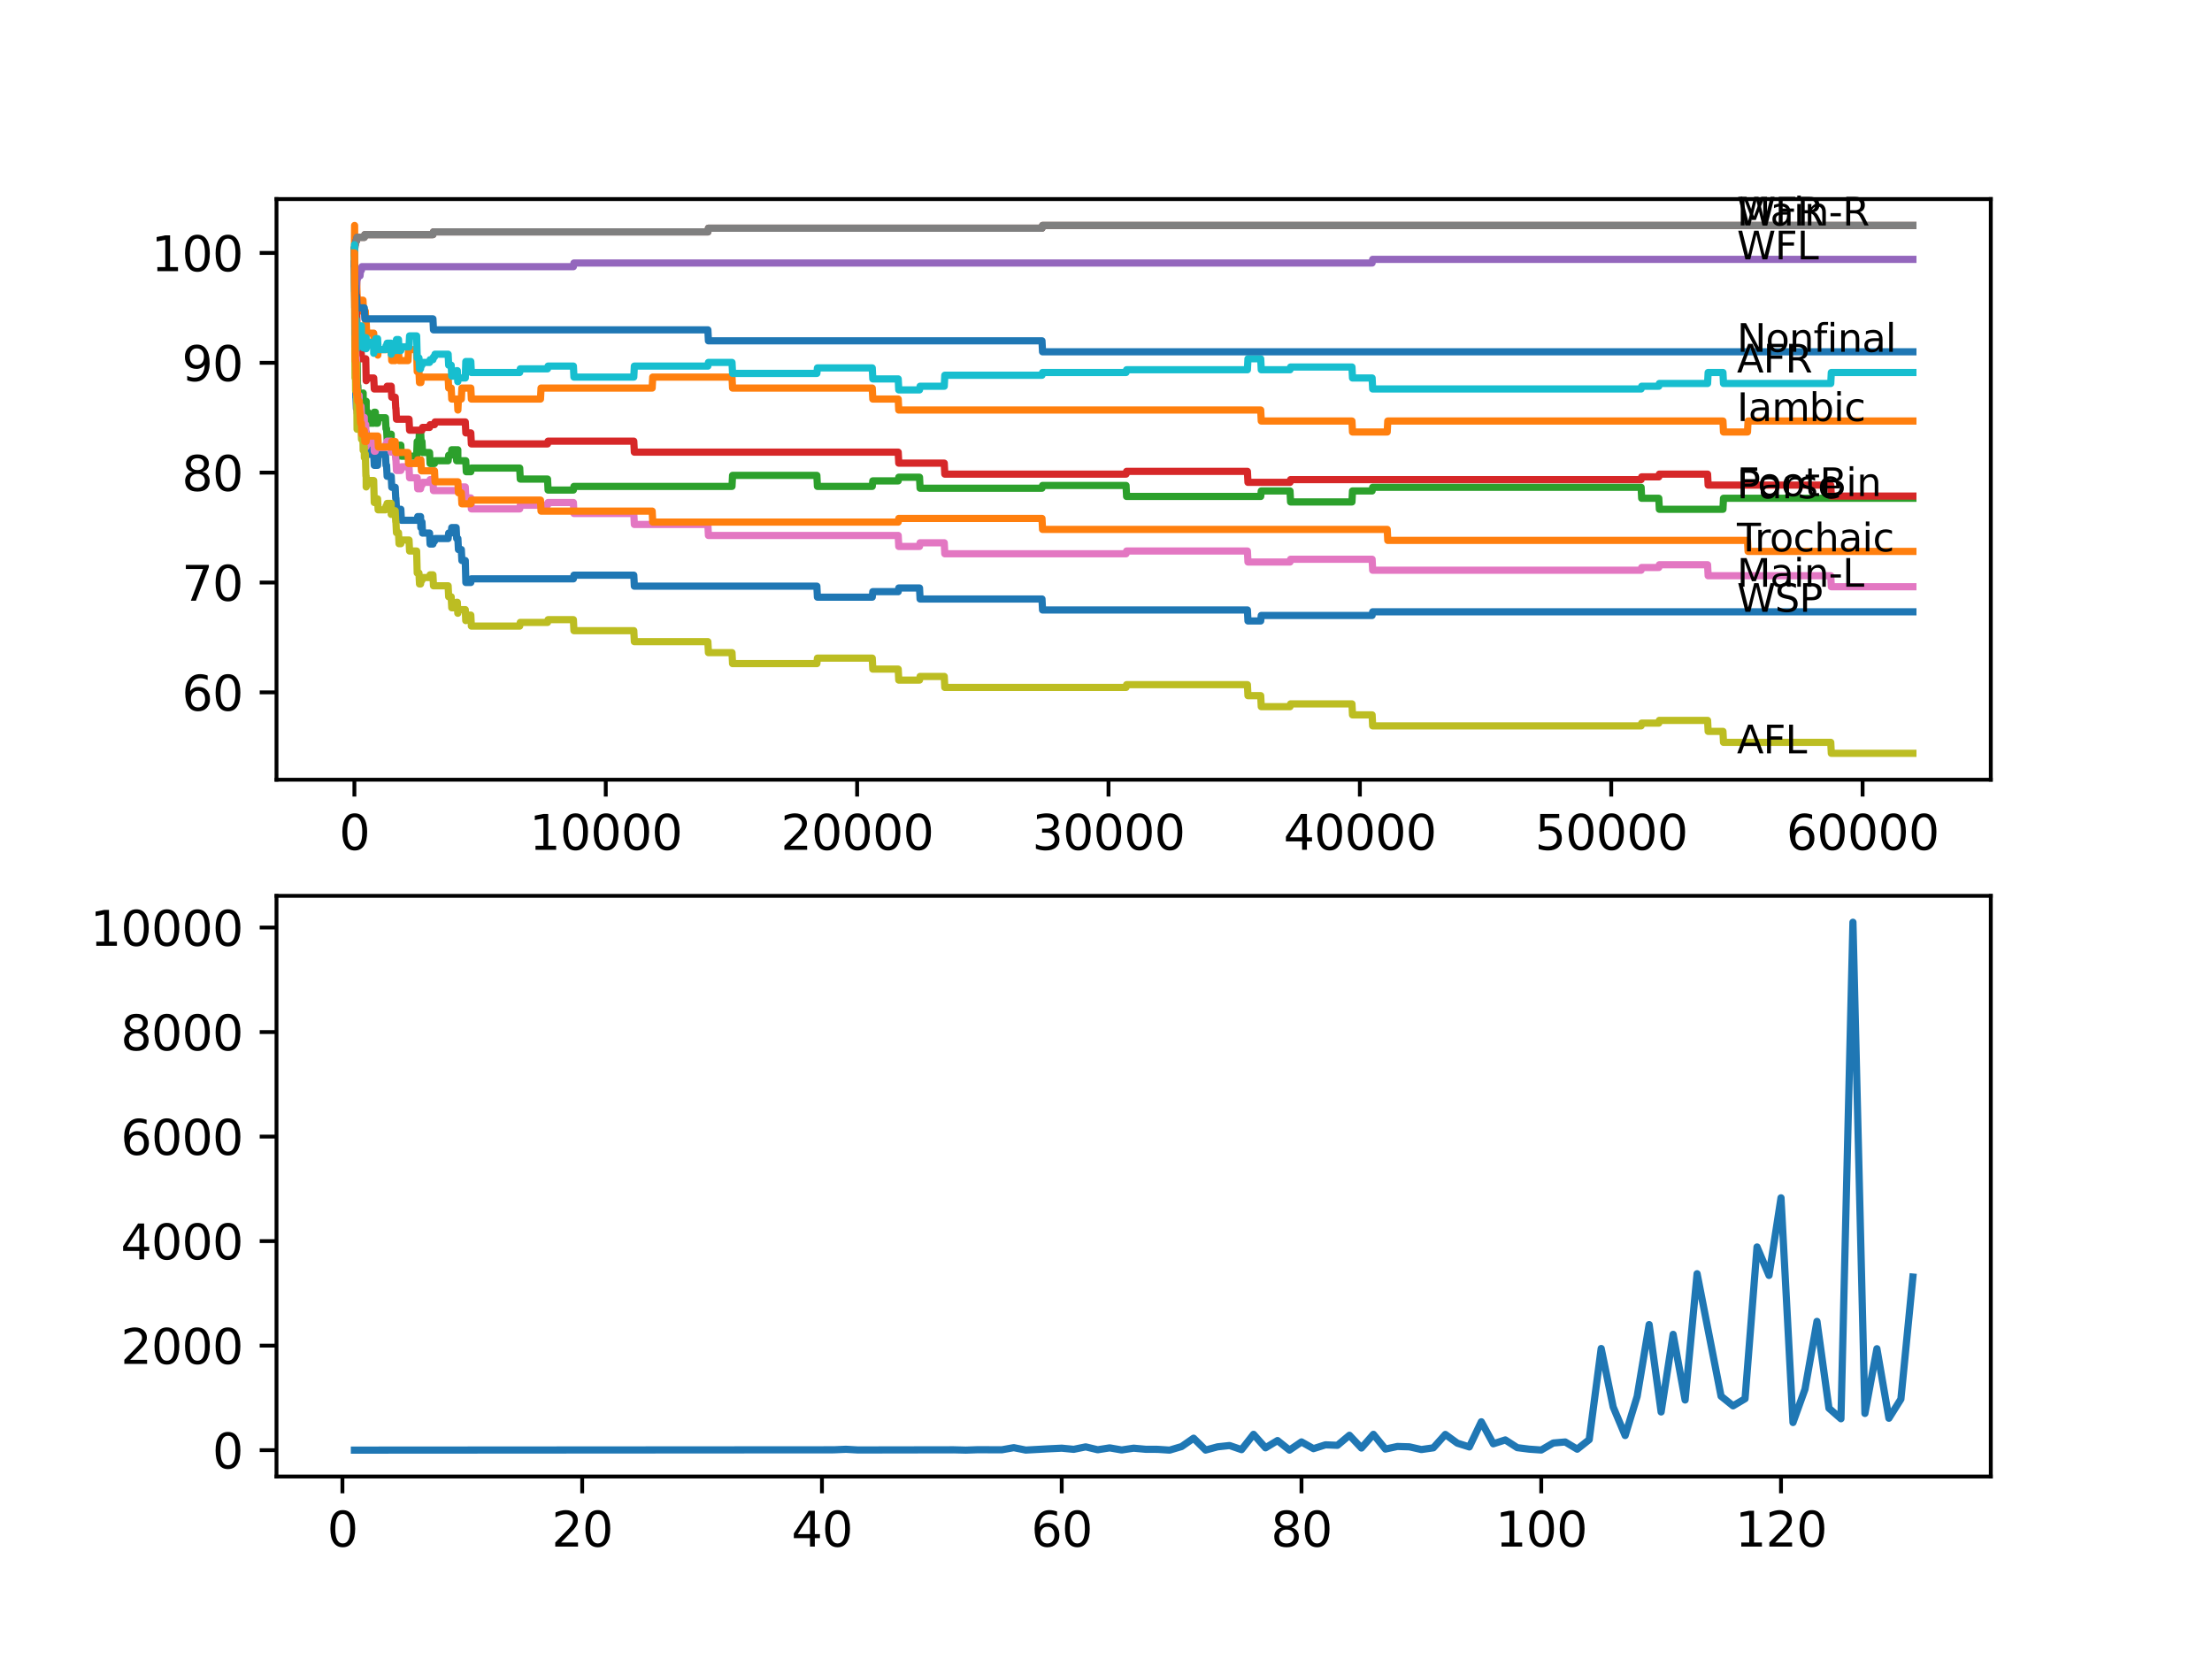 <?xml version="1.0" encoding="utf-8" standalone="no"?>
<!DOCTYPE svg PUBLIC "-//W3C//DTD SVG 1.1//EN"
  "http://www.w3.org/Graphics/SVG/1.1/DTD/svg11.dtd">
<svg xmlns:xlink="http://www.w3.org/1999/xlink" width="460.8pt" height="345.6pt" viewBox="0 0 460.8 345.6" xmlns="http://www.w3.org/2000/svg" version="1.1">
 <defs>
  <style type="text/css">*{stroke-linejoin: round; stroke-linecap: butt}</style>
 </defs>
 <g id="figure_1">
  <g id="patch_1">
   <path d="M 0 345.6 
L 460.8 345.6 
L 460.8 0 
L 0 0 
z
" style="fill: #ffffff"/>
  </g>
  <g id="axes_1">
   <g id="patch_2">
    <path d="M 57.6 162.432 
L 414.72 162.432 
L 414.72 41.472 
L 57.6 41.472 
z
" style="fill: #ffffff"/>
   </g>
   <g id="matplotlib.axis_1">
    <g id="xtick_1">
     <g id="line2d_1">
      <defs>
       <path id="m768ce597c5" d="M 0 0 
L 0 3.5 
" style="stroke: #000000; stroke-width: 0.8"/>
      </defs>
      <g>
       <use xlink:href="#m768ce597c5" x="73.827" y="162.432" style="stroke: #000000; stroke-width: 0.8"/>
      </g>
     </g>
     <g id="text_1">
      <!-- 0 -->
      <g transform="translate(70.646 177.03)scale(0.1 -0.1)">
       <defs>
        <path id="DejaVuSans-30" d="M 2034 4250 
Q 1547 4250 1301 3770 
Q 1056 3291 1056 2328 
Q 1056 1369 1301 889 
Q 1547 409 2034 409 
Q 2525 409 2770 889 
Q 3016 1369 3016 2328 
Q 3016 3291 2770 3770 
Q 2525 4250 2034 4250 
z
M 2034 4750 
Q 2819 4750 3233 4129 
Q 3647 3509 3647 2328 
Q 3647 1150 3233 529 
Q 2819 -91 2034 -91 
Q 1250 -91 836 529 
Q 422 1150 422 2328 
Q 422 3509 836 4129 
Q 1250 4750 2034 4750 
z
" transform="scale(0.016)"/>
       </defs>
       <use xlink:href="#DejaVuSans-30"/>
      </g>
     </g>
    </g>
    <g id="xtick_2">
     <g id="line2d_2">
      <g>
       <use xlink:href="#m768ce597c5" x="126.192" y="162.432" style="stroke: #000000; stroke-width: 0.8"/>
      </g>
     </g>
     <g id="text_2">
      <!-- 10000 -->
      <g transform="translate(110.286 177.03)scale(0.1 -0.1)">
       <defs>
        <path id="DejaVuSans-31" d="M 794 531 
L 1825 531 
L 1825 4091 
L 703 3866 
L 703 4441 
L 1819 4666 
L 2450 4666 
L 2450 531 
L 3481 531 
L 3481 0 
L 794 0 
L 794 531 
z
" transform="scale(0.016)"/>
       </defs>
       <use xlink:href="#DejaVuSans-31"/>
       <use xlink:href="#DejaVuSans-30" x="63.623"/>
       <use xlink:href="#DejaVuSans-30" x="127.246"/>
       <use xlink:href="#DejaVuSans-30" x="190.869"/>
       <use xlink:href="#DejaVuSans-30" x="254.492"/>
      </g>
     </g>
    </g>
    <g id="xtick_3">
     <g id="line2d_3">
      <g>
       <use xlink:href="#m768ce597c5" x="178.556" y="162.432" style="stroke: #000000; stroke-width: 0.8"/>
      </g>
     </g>
     <g id="text_3">
      <!-- 20000 -->
      <g transform="translate(162.65 177.03)scale(0.1 -0.1)">
       <defs>
        <path id="DejaVuSans-32" d="M 1228 531 
L 3431 531 
L 3431 0 
L 469 0 
L 469 531 
Q 828 903 1448 1529 
Q 2069 2156 2228 2338 
Q 2531 2678 2651 2914 
Q 2772 3150 2772 3378 
Q 2772 3750 2511 3984 
Q 2250 4219 1831 4219 
Q 1534 4219 1204 4116 
Q 875 4013 500 3803 
L 500 4441 
Q 881 4594 1212 4672 
Q 1544 4750 1819 4750 
Q 2544 4750 2975 4387 
Q 3406 4025 3406 3419 
Q 3406 3131 3298 2873 
Q 3191 2616 2906 2266 
Q 2828 2175 2409 1742 
Q 1991 1309 1228 531 
z
" transform="scale(0.016)"/>
       </defs>
       <use xlink:href="#DejaVuSans-32"/>
       <use xlink:href="#DejaVuSans-30" x="63.623"/>
       <use xlink:href="#DejaVuSans-30" x="127.246"/>
       <use xlink:href="#DejaVuSans-30" x="190.869"/>
       <use xlink:href="#DejaVuSans-30" x="254.492"/>
      </g>
     </g>
    </g>
    <g id="xtick_4">
     <g id="line2d_4">
      <g>
       <use xlink:href="#m768ce597c5" x="230.921" y="162.432" style="stroke: #000000; stroke-width: 0.8"/>
      </g>
     </g>
     <g id="text_4">
      <!-- 30000 -->
      <g transform="translate(215.015 177.03)scale(0.1 -0.1)">
       <defs>
        <path id="DejaVuSans-33" d="M 2597 2516 
Q 3050 2419 3304 2112 
Q 3559 1806 3559 1356 
Q 3559 666 3084 287 
Q 2609 -91 1734 -91 
Q 1441 -91 1130 -33 
Q 819 25 488 141 
L 488 750 
Q 750 597 1062 519 
Q 1375 441 1716 441 
Q 2309 441 2620 675 
Q 2931 909 2931 1356 
Q 2931 1769 2642 2001 
Q 2353 2234 1838 2234 
L 1294 2234 
L 1294 2753 
L 1863 2753 
Q 2328 2753 2575 2939 
Q 2822 3125 2822 3475 
Q 2822 3834 2567 4026 
Q 2313 4219 1838 4219 
Q 1578 4219 1281 4162 
Q 984 4106 628 3988 
L 628 4550 
Q 988 4650 1302 4700 
Q 1616 4750 1894 4750 
Q 2613 4750 3031 4423 
Q 3450 4097 3450 3541 
Q 3450 3153 3228 2886 
Q 3006 2619 2597 2516 
z
" transform="scale(0.016)"/>
       </defs>
       <use xlink:href="#DejaVuSans-33"/>
       <use xlink:href="#DejaVuSans-30" x="63.623"/>
       <use xlink:href="#DejaVuSans-30" x="127.246"/>
       <use xlink:href="#DejaVuSans-30" x="190.869"/>
       <use xlink:href="#DejaVuSans-30" x="254.492"/>
      </g>
     </g>
    </g>
    <g id="xtick_5">
     <g id="line2d_5">
      <g>
       <use xlink:href="#m768ce597c5" x="283.285" y="162.432" style="stroke: #000000; stroke-width: 0.8"/>
      </g>
     </g>
     <g id="text_5">
      <!-- 40000 -->
      <g transform="translate(267.379 177.03)scale(0.1 -0.1)">
       <defs>
        <path id="DejaVuSans-34" d="M 2419 4116 
L 825 1625 
L 2419 1625 
L 2419 4116 
z
M 2253 4666 
L 3047 4666 
L 3047 1625 
L 3713 1625 
L 3713 1100 
L 3047 1100 
L 3047 0 
L 2419 0 
L 2419 1100 
L 313 1100 
L 313 1709 
L 2253 4666 
z
" transform="scale(0.016)"/>
       </defs>
       <use xlink:href="#DejaVuSans-34"/>
       <use xlink:href="#DejaVuSans-30" x="63.623"/>
       <use xlink:href="#DejaVuSans-30" x="127.246"/>
       <use xlink:href="#DejaVuSans-30" x="190.869"/>
       <use xlink:href="#DejaVuSans-30" x="254.492"/>
      </g>
     </g>
    </g>
    <g id="xtick_6">
     <g id="line2d_6">
      <g>
       <use xlink:href="#m768ce597c5" x="335.65" y="162.432" style="stroke: #000000; stroke-width: 0.8"/>
      </g>
     </g>
     <g id="text_6">
      <!-- 50000 -->
      <g transform="translate(319.744 177.03)scale(0.1 -0.1)">
       <defs>
        <path id="DejaVuSans-35" d="M 691 4666 
L 3169 4666 
L 3169 4134 
L 1269 4134 
L 1269 2991 
Q 1406 3038 1543 3061 
Q 1681 3084 1819 3084 
Q 2600 3084 3056 2656 
Q 3513 2228 3513 1497 
Q 3513 744 3044 326 
Q 2575 -91 1722 -91 
Q 1428 -91 1123 -41 
Q 819 9 494 109 
L 494 744 
Q 775 591 1075 516 
Q 1375 441 1709 441 
Q 2250 441 2565 725 
Q 2881 1009 2881 1497 
Q 2881 1984 2565 2268 
Q 2250 2553 1709 2553 
Q 1456 2553 1204 2497 
Q 953 2441 691 2322 
L 691 4666 
z
" transform="scale(0.016)"/>
       </defs>
       <use xlink:href="#DejaVuSans-35"/>
       <use xlink:href="#DejaVuSans-30" x="63.623"/>
       <use xlink:href="#DejaVuSans-30" x="127.246"/>
       <use xlink:href="#DejaVuSans-30" x="190.869"/>
       <use xlink:href="#DejaVuSans-30" x="254.492"/>
      </g>
     </g>
    </g>
    <g id="xtick_7">
     <g id="line2d_7">
      <g>
       <use xlink:href="#m768ce597c5" x="388.014" y="162.432" style="stroke: #000000; stroke-width: 0.8"/>
      </g>
     </g>
     <g id="text_7">
      <!-- 60000 -->
      <g transform="translate(372.108 177.03)scale(0.1 -0.1)">
       <defs>
        <path id="DejaVuSans-36" d="M 2113 2584 
Q 1688 2584 1439 2293 
Q 1191 2003 1191 1497 
Q 1191 994 1439 701 
Q 1688 409 2113 409 
Q 2538 409 2786 701 
Q 3034 994 3034 1497 
Q 3034 2003 2786 2293 
Q 2538 2584 2113 2584 
z
M 3366 4563 
L 3366 3988 
Q 3128 4100 2886 4159 
Q 2644 4219 2406 4219 
Q 1781 4219 1451 3797 
Q 1122 3375 1075 2522 
Q 1259 2794 1537 2939 
Q 1816 3084 2150 3084 
Q 2853 3084 3261 2657 
Q 3669 2231 3669 1497 
Q 3669 778 3244 343 
Q 2819 -91 2113 -91 
Q 1303 -91 875 529 
Q 447 1150 447 2328 
Q 447 3434 972 4092 
Q 1497 4750 2381 4750 
Q 2619 4750 2861 4703 
Q 3103 4656 3366 4563 
z
" transform="scale(0.016)"/>
       </defs>
       <use xlink:href="#DejaVuSans-36"/>
       <use xlink:href="#DejaVuSans-30" x="63.623"/>
       <use xlink:href="#DejaVuSans-30" x="127.246"/>
       <use xlink:href="#DejaVuSans-30" x="190.869"/>
       <use xlink:href="#DejaVuSans-30" x="254.492"/>
      </g>
     </g>
    </g>
   </g>
   <g id="matplotlib.axis_2">
    <g id="ytick_1">
     <g id="line2d_8">
      <defs>
       <path id="m2623e2ef3b" d="M 0 0 
L -3.5 0 
" style="stroke: #000000; stroke-width: 0.8"/>
      </defs>
      <g>
       <use xlink:href="#m2623e2ef3b" x="57.6" y="144.233" style="stroke: #000000; stroke-width: 0.8"/>
      </g>
     </g>
     <g id="text_8">
      <!-- 60 -->
      <g transform="translate(37.875 148.032)scale(0.1 -0.1)">
       <use xlink:href="#DejaVuSans-36"/>
       <use xlink:href="#DejaVuSans-30" x="63.623"/>
      </g>
     </g>
    </g>
    <g id="ytick_2">
     <g id="line2d_9">
      <g>
       <use xlink:href="#m2623e2ef3b" x="57.6" y="121.347" style="stroke: #000000; stroke-width: 0.8"/>
      </g>
     </g>
     <g id="text_9">
      <!-- 70 -->
      <g transform="translate(37.875 125.146)scale(0.1 -0.1)">
       <defs>
        <path id="DejaVuSans-37" d="M 525 4666 
L 3525 4666 
L 3525 4397 
L 1831 0 
L 1172 0 
L 2766 4134 
L 525 4134 
L 525 4666 
z
" transform="scale(0.016)"/>
       </defs>
       <use xlink:href="#DejaVuSans-37"/>
       <use xlink:href="#DejaVuSans-30" x="63.623"/>
      </g>
     </g>
    </g>
    <g id="ytick_3">
     <g id="line2d_10">
      <g>
       <use xlink:href="#m2623e2ef3b" x="57.6" y="98.462" style="stroke: #000000; stroke-width: 0.8"/>
      </g>
     </g>
     <g id="text_10">
      <!-- 80 -->
      <g transform="translate(37.875 102.261)scale(0.1 -0.1)">
       <defs>
        <path id="DejaVuSans-38" d="M 2034 2216 
Q 1584 2216 1326 1975 
Q 1069 1734 1069 1313 
Q 1069 891 1326 650 
Q 1584 409 2034 409 
Q 2484 409 2743 651 
Q 3003 894 3003 1313 
Q 3003 1734 2745 1975 
Q 2488 2216 2034 2216 
z
M 1403 2484 
Q 997 2584 770 2862 
Q 544 3141 544 3541 
Q 544 4100 942 4425 
Q 1341 4750 2034 4750 
Q 2731 4750 3128 4425 
Q 3525 4100 3525 3541 
Q 3525 3141 3298 2862 
Q 3072 2584 2669 2484 
Q 3125 2378 3379 2068 
Q 3634 1759 3634 1313 
Q 3634 634 3220 271 
Q 2806 -91 2034 -91 
Q 1263 -91 848 271 
Q 434 634 434 1313 
Q 434 1759 690 2068 
Q 947 2378 1403 2484 
z
M 1172 3481 
Q 1172 3119 1398 2916 
Q 1625 2713 2034 2713 
Q 2441 2713 2670 2916 
Q 2900 3119 2900 3481 
Q 2900 3844 2670 4047 
Q 2441 4250 2034 4250 
Q 1625 4250 1398 4047 
Q 1172 3844 1172 3481 
z
" transform="scale(0.016)"/>
       </defs>
       <use xlink:href="#DejaVuSans-38"/>
       <use xlink:href="#DejaVuSans-30" x="63.623"/>
      </g>
     </g>
    </g>
    <g id="ytick_4">
     <g id="line2d_11">
      <g>
       <use xlink:href="#m2623e2ef3b" x="57.6" y="75.577" style="stroke: #000000; stroke-width: 0.8"/>
      </g>
     </g>
     <g id="text_11">
      <!-- 90 -->
      <g transform="translate(37.875 79.376)scale(0.1 -0.1)">
       <defs>
        <path id="DejaVuSans-39" d="M 703 97 
L 703 672 
Q 941 559 1184 500 
Q 1428 441 1663 441 
Q 2288 441 2617 861 
Q 2947 1281 2994 2138 
Q 2813 1869 2534 1725 
Q 2256 1581 1919 1581 
Q 1219 1581 811 2004 
Q 403 2428 403 3163 
Q 403 3881 828 4315 
Q 1253 4750 1959 4750 
Q 2769 4750 3195 4129 
Q 3622 3509 3622 2328 
Q 3622 1225 3098 567 
Q 2575 -91 1691 -91 
Q 1453 -91 1209 -44 
Q 966 3 703 97 
z
M 1959 2075 
Q 2384 2075 2632 2365 
Q 2881 2656 2881 3163 
Q 2881 3666 2632 3958 
Q 2384 4250 1959 4250 
Q 1534 4250 1286 3958 
Q 1038 3666 1038 3163 
Q 1038 2656 1286 2365 
Q 1534 2075 1959 2075 
z
" transform="scale(0.016)"/>
       </defs>
       <use xlink:href="#DejaVuSans-39"/>
       <use xlink:href="#DejaVuSans-30" x="63.623"/>
      </g>
     </g>
    </g>
    <g id="ytick_5">
     <g id="line2d_12">
      <g>
       <use xlink:href="#m2623e2ef3b" x="57.6" y="52.691" style="stroke: #000000; stroke-width: 0.8"/>
      </g>
     </g>
     <g id="text_12">
      <!-- 100 -->
      <g transform="translate(31.512 56.491)scale(0.1 -0.1)">
       <use xlink:href="#DejaVuSans-31"/>
       <use xlink:href="#DejaVuSans-30" x="63.623"/>
       <use xlink:href="#DejaVuSans-30" x="127.246"/>
      </g>
     </g>
    </g>
   </g>
   <g id="line2d_13">
    <path d="M 73.833 52.691 
L 73.838 52.691 
L 73.932 62.608 
L 73.969 61.464 
L 73.974 61.464 
L 74.131 82.824 
L 74.157 82.824 
L 74.246 85.112 
L 74.267 84.349 
L 74.294 84.349 
L 74.414 82.442 
L 74.435 82.442 
L 74.487 81.679 
L 74.493 83.968 
L 74.534 83.968 
L 74.545 83.968 
L 74.66 86.257 
L 74.807 86.257 
L 74.922 88.545 
L 75.283 88.545 
L 75.398 87.782 
L 75.613 87.782 
L 75.728 86.638 
L 75.885 86.638 
L 76.006 91.215 
L 76.105 91.215 
L 76.221 90.071 
L 76.283 90.071 
L 76.399 92.359 
L 76.645 92.359 
L 76.76 94.648 
L 77.854 94.648 
L 77.97 96.936 
L 78.655 96.936 
L 78.776 94.648 
L 80.295 94.648 
L 80.41 96.936 
L 80.53 96.936 
L 80.645 99.225 
L 81.499 99.225 
L 81.614 101.513 
L 82.326 101.513 
L 82.441 103.802 
L 82.478 103.802 
L 82.593 106.09 
L 83.499 106.09 
L 83.614 108.379 
L 86.903 108.379 
L 87.018 107.616 
L 87.61 107.616 
L 87.673 109.905 
L 87.72 108.76 
L 87.908 108.76 
L 88.024 111.049 
L 89.484 111.049 
L 89.6 113.337 
L 90.186 113.337 
L 90.301 112.765 
L 90.511 112.765 
L 90.626 112.193 
L 93.354 112.193 
L 93.469 111.049 
L 93.993 111.049 
L 94.108 109.905 
L 95.019 109.905 
L 95.135 112.193 
L 95.386 112.193 
L 95.501 114.482 
L 96.103 114.482 
L 96.219 116.77 
L 96.925 116.77 
L 97.046 121.347 
L 98.077 121.347 
L 98.193 120.584 
L 119.447 120.584 
L 119.563 119.822 
L 132.031 119.822 
L 132.146 122.11 
L 170.168 122.11 
L 170.283 124.399 
L 181.704 124.399 
L 181.819 123.254 
L 187.113 123.254 
L 187.228 122.492 
L 191.553 122.492 
L 191.669 124.78 
L 217.065 124.78 
L 217.18 127.069 
L 259.858 127.069 
L 259.973 129.357 
L 262.628 129.357 
L 262.743 128.213 
L 285.836 128.213 
L 285.951 127.45 
L 398.487 127.45 
L 398.487 127.45 
" clip-path="url(#p76fd1cbec3)" style="fill: none; stroke: #1f77b4; stroke-width: 1.5; stroke-linecap: square"/>
   </g>
   <g id="line2d_14">
    <path d="M 73.833 52.691 
L 73.869 46.97 
L 73.896 56.124 
L 73.927 55.667 
L 73.99 55.667 
L 74.105 57.955 
L 74.294 57.955 
L 74.414 62.532 
L 74.508 62.532 
L 74.623 64.821 
L 74.859 64.821 
L 74.974 62.532 
L 75.613 62.532 
L 75.728 64.821 
L 76.105 64.821 
L 76.221 67.109 
L 76.278 67.109 
L 76.393 69.398 
L 77.844 69.398 
L 77.959 71.686 
L 78.655 71.686 
L 78.708 73.975 
L 78.765 72.831 
L 81.494 72.831 
L 81.609 75.119 
L 82.326 75.119 
L 82.441 72.831 
L 83.012 72.831 
L 83.127 75.119 
L 84.992 75.119 
L 85.107 72.831 
L 86.793 72.831 
L 86.913 77.408 
L 87.275 77.408 
L 87.39 79.696 
L 87.673 79.696 
L 87.788 78.552 
L 93.354 78.552 
L 93.469 80.84 
L 93.993 80.84 
L 94.108 83.129 
L 95.271 83.129 
L 95.386 85.417 
L 95.501 83.129 
L 96.103 83.129 
L 96.219 80.84 
L 98.077 80.84 
L 98.193 83.129 
L 112.593 83.129 
L 112.708 80.84 
L 135.858 80.84 
L 135.974 78.552 
L 152.489 78.552 
L 152.605 80.84 
L 181.704 80.84 
L 181.819 83.129 
L 187.113 83.129 
L 187.228 85.417 
L 262.628 85.417 
L 262.743 87.706 
L 281.636 87.706 
L 281.751 89.994 
L 288.983 89.994 
L 289.098 87.706 
L 358.921 87.706 
L 359.036 89.994 
L 364.037 89.994 
L 364.152 87.706 
L 398.487 87.706 
L 398.487 87.706 
" clip-path="url(#p76fd1cbec3)" style="fill: none; stroke: #ff7f0e; stroke-width: 1.5; stroke-linecap: square"/>
   </g>
   <g id="line2d_15">
    <path d="M 73.833 52.119 
L 73.932 63.753 
L 73.953 58.031 
L 73.974 57.459 
L 73.99 64.325 
L 74.011 63.181 
L 74.152 78.056 
L 74.246 78.056 
L 74.383 74.242 
L 74.508 82.633 
L 74.545 80.345 
L 74.618 82.633 
L 74.796 82.633 
L 74.911 84.922 
L 75 84.922 
L 75.116 83.777 
L 75.283 83.777 
L 75.398 83.014 
L 75.613 83.014 
L 75.655 81.87 
L 75.66 84.159 
L 75.718 84.159 
L 75.885 84.159 
L 75.906 83.587 
L 75.912 85.875 
L 75.98 85.875 
L 76.105 85.875 
L 76.221 84.731 
L 76.278 84.731 
L 76.283 83.587 
L 76.289 85.875 
L 76.383 85.875 
L 76.645 85.875 
L 76.76 88.164 
L 77.844 88.164 
L 77.959 85.875 
L 78.189 85.875 
L 78.305 88.164 
L 78.655 88.164 
L 78.771 87.019 
L 80.295 87.019 
L 80.41 89.308 
L 80.53 89.308 
L 80.645 91.596 
L 81.494 91.596 
L 81.499 90.452 
L 81.504 92.741 
L 81.598 92.741 
L 82.326 92.741 
L 82.441 95.029 
L 83.012 95.029 
L 83.127 92.741 
L 83.499 92.741 
L 83.614 95.029 
L 86.793 95.029 
L 86.908 91.978 
L 87.275 91.978 
L 87.39 89.689 
L 87.61 89.689 
L 87.725 91.978 
L 87.908 91.978 
L 88.024 94.266 
L 89.484 94.266 
L 89.6 96.555 
L 90.511 96.555 
L 90.626 95.983 
L 93.354 95.983 
L 93.469 94.839 
L 93.993 94.839 
L 94.108 93.694 
L 95.019 93.694 
L 95.135 95.983 
L 95.271 95.983 
L 95.37 93.694 
L 95.381 95.983 
L 97.025 95.983 
L 97.14 98.271 
L 98.077 98.271 
L 98.193 97.508 
L 108.262 97.508 
L 108.378 99.797 
L 114.059 99.797 
L 114.174 102.085 
L 119.447 102.085 
L 119.563 101.323 
L 152.489 101.323 
L 152.605 99.034 
L 170.168 99.034 
L 170.283 101.323 
L 181.704 101.323 
L 181.819 100.178 
L 187.113 100.178 
L 187.228 99.416 
L 191.553 99.416 
L 191.669 101.704 
L 217.065 101.704 
L 217.18 101.132 
L 234.576 101.132 
L 234.691 103.42 
L 262.628 103.42 
L 262.743 102.276 
L 268.733 102.276 
L 268.849 104.565 
L 281.636 104.565 
L 281.751 102.276 
L 285.836 102.276 
L 285.951 101.513 
L 341.876 101.513 
L 341.991 103.802 
L 345.557 103.802 
L 345.672 106.09 
L 358.921 106.09 
L 359.036 103.802 
L 398.487 103.802 
L 398.487 103.802 
" clip-path="url(#p76fd1cbec3)" style="fill: none; stroke: #2ca02c; stroke-width: 1.5; stroke-linecap: square"/>
   </g>
   <g id="line2d_16">
    <path d="M 73.833 54.98 
L 73.958 62.341 
L 74.074 59.29 
L 74.189 61.579 
L 74.294 61.579 
L 74.383 70.733 
L 74.419 70.161 
L 74.807 70.161 
L 74.922 72.449 
L 75.199 72.449 
L 75.315 74.738 
L 76.194 74.738 
L 76.283 79.315 
L 76.31 78.743 
L 77.854 78.743 
L 77.97 81.031 
L 80.53 81.031 
L 80.645 80.459 
L 81.494 80.459 
L 81.609 82.747 
L 82.326 82.747 
L 82.441 85.036 
L 82.478 85.036 
L 82.593 87.325 
L 85.206 87.325 
L 85.321 89.613 
L 87.908 89.613 
L 88.024 89.041 
L 89.484 89.041 
L 89.6 88.469 
L 90.511 88.469 
L 90.626 87.897 
L 96.925 87.897 
L 97.041 90.185 
L 98.077 90.185 
L 98.193 92.474 
L 114.059 92.474 
L 114.174 91.902 
L 132.031 91.902 
L 132.146 94.19 
L 187.113 94.19 
L 187.228 96.479 
L 196.706 96.479 
L 196.821 98.767 
L 234.576 98.767 
L 234.691 98.195 
L 259.858 98.195 
L 259.973 100.484 
L 268.733 100.484 
L 268.849 99.911 
L 341.876 99.911 
L 341.991 99.339 
L 345.557 99.339 
L 345.672 98.767 
L 355.721 98.767 
L 355.836 101.056 
L 381.38 101.056 
L 381.495 103.344 
L 398.487 103.344 
L 398.487 103.344 
" clip-path="url(#p76fd1cbec3)" style="fill: none; stroke: #d62728; stroke-width: 1.5; stroke-linecap: square"/>
   </g>
   <g id="line2d_17">
    <path d="M 73.833 54.98 
L 73.906 64.134 
L 73.958 62.799 
L 74.037 62.799 
L 74.163 60.129 
L 74.246 60.129 
L 74.367 58.222 
L 74.435 58.222 
L 74.55 57.459 
L 75 57.459 
L 75.116 56.315 
L 75.283 56.315 
L 75.398 55.552 
L 119.447 55.552 
L 119.563 54.789 
L 285.836 54.789 
L 285.951 54.026 
L 398.487 54.026 
L 398.487 54.026 
" clip-path="url(#p76fd1cbec3)" style="fill: none; stroke: #9467bd; stroke-width: 1.5; stroke-linecap: square"/>
   </g>
   <g id="line2d_18">
    <path d="M 73.833 52.119 
L 73.864 52.119 
L 73.985 50.975 
L 74.016 50.975 
L 74.131 50.212 
L 74.267 50.212 
L 74.383 49.449 
L 75.885 49.449 
L 76.001 48.877 
L 90.186 48.877 
L 90.301 48.305 
L 147.462 48.305 
L 147.578 47.542 
L 217.065 47.542 
L 217.18 46.97 
L 398.487 46.97 
L 398.487 46.97 
" clip-path="url(#p76fd1cbec3)" style="fill: none; stroke: #8c564b; stroke-width: 1.5; stroke-linecap: square"/>
   </g>
   <g id="line2d_19">
    <path d="M 73.833 54.98 
L 73.958 67.681 
L 73.969 66.537 
L 73.974 66.537 
L 73.99 65.965 
L 74.042 70.542 
L 74.157 74.547 
L 74.267 74.547 
L 74.383 85.99 
L 74.398 85.417 
L 74.519 83.892 
L 74.545 83.892 
L 74.66 83.129 
L 74.796 83.129 
L 74.807 82.366 
L 74.812 84.655 
L 74.896 84.655 
L 75.199 84.655 
L 75.315 86.943 
L 75.885 86.943 
L 75.906 89.232 
L 75.995 88.469 
L 76.194 88.469 
L 76.283 93.046 
L 76.31 92.474 
L 76.645 92.474 
L 76.76 91.711 
L 77.854 91.711 
L 77.97 93.999 
L 78.189 93.999 
L 78.305 93.237 
L 80.295 93.237 
L 80.41 92.474 
L 80.53 92.474 
L 80.645 91.902 
L 81.494 91.902 
L 81.499 94.19 
L 81.604 93.427 
L 82.326 93.427 
L 82.441 95.716 
L 82.478 95.716 
L 82.593 98.004 
L 83.499 98.004 
L 83.614 97.241 
L 85.206 97.241 
L 85.321 99.53 
L 86.903 99.53 
L 87.018 101.819 
L 87.61 101.819 
L 87.725 101.056 
L 87.908 101.056 
L 88.024 100.484 
L 89.484 100.484 
L 89.6 99.911 
L 90.186 99.911 
L 90.301 102.2 
L 95.37 102.2 
L 95.485 101.437 
L 96.925 101.437 
L 97.041 103.726 
L 98.077 103.726 
L 98.193 106.014 
L 108.262 106.014 
L 108.378 105.251 
L 114.059 105.251 
L 114.174 104.679 
L 119.447 104.679 
L 119.563 106.968 
L 132.031 106.968 
L 132.146 109.256 
L 147.462 109.256 
L 147.578 111.545 
L 187.113 111.545 
L 187.228 113.833 
L 191.553 113.833 
L 191.669 113.07 
L 196.706 113.07 
L 196.821 115.359 
L 234.576 115.359 
L 234.691 114.787 
L 259.858 114.787 
L 259.973 117.075 
L 268.733 117.075 
L 268.849 116.503 
L 285.836 116.503 
L 285.951 118.792 
L 341.876 118.792 
L 341.991 118.22 
L 345.557 118.22 
L 345.672 117.647 
L 355.721 117.647 
L 355.836 119.936 
L 381.38 119.936 
L 381.495 122.225 
L 398.487 122.225 
L 398.487 122.225 
" clip-path="url(#p76fd1cbec3)" style="fill: none; stroke: #e377c2; stroke-width: 1.5; stroke-linecap: square"/>
   </g>
   <g id="line2d_20">
    <path d="M 73.833 52.119 
L 73.864 52.119 
L 73.985 50.975 
L 74.016 50.975 
L 74.131 50.212 
L 74.267 50.212 
L 74.383 49.449 
L 75.885 49.449 
L 76.001 48.877 
L 90.186 48.877 
L 90.301 48.305 
L 147.462 48.305 
L 147.578 47.542 
L 217.065 47.542 
L 217.18 46.97 
L 398.487 46.97 
L 398.487 46.97 
" clip-path="url(#p76fd1cbec3)" style="fill: none; stroke: #7f7f7f; stroke-width: 1.5; stroke-linecap: square"/>
   </g>
   <g id="line2d_21">
    <path d="M 73.833 54.98 
L 73.958 78.743 
L 73.995 77.408 
L 74.011 77.408 
L 74.037 75.119 
L 74.079 81.412 
L 74.1 81.412 
L 74.105 81.412 
L 74.241 75.691 
L 74.267 75.691 
L 74.383 89.422 
L 74.403 88.087 
L 74.44 88.087 
L 74.508 86.18 
L 74.513 88.469 
L 74.55 87.706 
L 74.796 87.706 
L 74.807 86.943 
L 74.812 89.232 
L 74.896 89.232 
L 75.199 89.232 
L 75.315 91.52 
L 75.613 91.52 
L 75.655 93.809 
L 75.723 93.046 
L 75.885 93.046 
L 75.906 95.334 
L 75.995 94.572 
L 76.105 94.572 
L 76.226 99.149 
L 76.278 99.149 
L 76.283 101.437 
L 76.388 100.865 
L 76.645 100.865 
L 76.76 100.102 
L 77.844 100.102 
L 77.964 104.679 
L 78.189 104.679 
L 78.305 103.916 
L 78.655 103.916 
L 78.771 106.205 
L 80.295 106.205 
L 80.41 105.442 
L 80.53 105.442 
L 80.645 104.87 
L 81.494 104.87 
L 81.499 107.158 
L 81.604 106.396 
L 82.326 106.396 
L 82.441 108.684 
L 82.478 108.684 
L 82.593 110.973 
L 83.012 110.973 
L 83.127 113.261 
L 83.499 113.261 
L 83.614 112.498 
L 85.206 112.498 
L 85.321 114.787 
L 86.793 114.787 
L 86.913 119.364 
L 87.275 119.364 
L 87.39 121.652 
L 87.61 121.652 
L 87.725 120.89 
L 87.908 120.89 
L 88.024 120.317 
L 89.484 120.317 
L 89.6 119.745 
L 90.186 119.745 
L 90.301 122.034 
L 93.354 122.034 
L 93.469 124.322 
L 93.993 124.322 
L 94.108 126.611 
L 95.019 126.611 
L 95.135 125.467 
L 95.271 125.467 
L 95.37 127.755 
L 95.381 126.992 
L 96.925 126.992 
L 97.025 129.281 
L 97.035 128.137 
L 98.077 128.137 
L 98.193 130.425 
L 108.262 130.425 
L 108.378 129.662 
L 114.059 129.662 
L 114.174 129.09 
L 119.447 129.09 
L 119.563 131.379 
L 132.031 131.379 
L 132.146 133.667 
L 147.462 133.667 
L 147.578 135.956 
L 152.489 135.956 
L 152.605 138.244 
L 170.168 138.244 
L 170.283 137.1 
L 181.704 137.1 
L 181.819 139.388 
L 187.113 139.388 
L 187.228 141.677 
L 191.553 141.677 
L 191.669 140.914 
L 196.706 140.914 
L 196.821 143.203 
L 234.576 143.203 
L 234.691 142.631 
L 259.858 142.631 
L 259.973 144.919 
L 262.628 144.919 
L 262.743 147.208 
L 268.733 147.208 
L 268.849 146.635 
L 281.636 146.635 
L 281.751 148.924 
L 285.836 148.924 
L 285.951 151.213 
L 341.876 151.213 
L 341.991 150.64 
L 345.557 150.64 
L 345.672 150.068 
L 355.721 150.068 
L 355.836 152.357 
L 358.921 152.357 
L 359.036 154.645 
L 381.38 154.645 
L 381.495 156.934 
L 398.487 156.934 
L 398.487 156.934 
" clip-path="url(#p76fd1cbec3)" style="fill: none; stroke: #bcbd22; stroke-width: 1.5; stroke-linecap: square"/>
   </g>
   <g id="line2d_22">
    <path d="M 73.833 52.119 
L 73.854 50.975 
L 73.89 60.701 
L 73.906 58.527 
L 73.958 69.588 
L 73.932 58.146 
L 74.032 67.109 
L 74.037 65.965 
L 74.079 72.258 
L 74.136 67.681 
L 74.157 67.681 
L 74.246 66.537 
L 74.252 68.826 
L 74.262 68.826 
L 74.267 68.826 
L 74.304 72.64 
L 74.367 68.063 
L 74.44 71.305 
L 74.482 70.542 
L 74.487 70.542 
L 74.508 69.398 
L 74.513 71.686 
L 74.592 70.923 
L 74.796 70.923 
L 74.927 67.872 
L 75 67.872 
L 75.116 70.161 
L 75.199 70.161 
L 75.283 67.872 
L 75.309 70.161 
L 75.613 70.161 
L 75.655 72.449 
L 75.723 71.686 
L 75.885 71.686 
L 76.006 70.351 
L 76.105 70.351 
L 76.194 72.64 
L 76.215 70.351 
L 76.278 70.351 
L 76.283 72.64 
L 76.388 72.068 
L 76.645 72.068 
L 76.76 71.305 
L 77.844 71.305 
L 77.854 73.593 
L 77.954 71.305 
L 78.189 71.305 
L 78.305 70.542 
L 78.655 70.542 
L 78.771 72.831 
L 80.295 72.831 
L 80.41 72.068 
L 80.53 72.068 
L 80.645 71.496 
L 81.494 71.496 
L 81.499 73.784 
L 81.604 73.021 
L 82.478 73.021 
L 82.593 70.733 
L 83.012 70.733 
L 83.127 73.021 
L 83.499 73.021 
L 83.614 72.258 
L 85.206 72.258 
L 85.321 69.97 
L 86.793 69.97 
L 86.913 74.547 
L 87.275 74.547 
L 87.39 76.835 
L 87.61 76.835 
L 87.725 76.073 
L 87.908 76.073 
L 88.024 75.5 
L 89.484 75.5 
L 89.6 74.928 
L 90.186 74.928 
L 90.301 74.356 
L 90.511 74.356 
L 90.626 73.784 
L 93.354 73.784 
L 93.469 76.073 
L 93.993 76.073 
L 94.108 78.361 
L 95.019 78.361 
L 95.135 77.217 
L 95.271 77.217 
L 95.37 79.505 
L 95.381 78.743 
L 96.925 78.743 
L 97.041 75.31 
L 98.077 75.31 
L 98.193 77.598 
L 108.262 77.598 
L 108.378 76.835 
L 114.059 76.835 
L 114.174 76.263 
L 119.447 76.263 
L 119.563 78.552 
L 132.031 78.552 
L 132.146 76.263 
L 147.462 76.263 
L 147.578 75.5 
L 152.489 75.5 
L 152.605 77.789 
L 170.168 77.789 
L 170.283 76.645 
L 181.704 76.645 
L 181.819 78.933 
L 187.113 78.933 
L 187.228 81.222 
L 191.553 81.222 
L 191.669 80.459 
L 196.706 80.459 
L 196.821 78.17 
L 217.065 78.17 
L 217.18 77.598 
L 234.576 77.598 
L 234.691 77.026 
L 259.858 77.026 
L 259.973 74.738 
L 262.628 74.738 
L 262.743 77.026 
L 268.733 77.026 
L 268.849 76.454 
L 281.636 76.454 
L 281.751 78.743 
L 285.836 78.743 
L 285.951 81.031 
L 341.876 81.031 
L 341.991 80.459 
L 345.557 80.459 
L 345.672 79.887 
L 355.721 79.887 
L 355.836 77.598 
L 358.921 77.598 
L 359.036 79.887 
L 381.38 79.887 
L 381.495 77.598 
L 398.487 77.598 
L 398.487 77.598 
" clip-path="url(#p76fd1cbec3)" style="fill: none; stroke: #17becf; stroke-width: 1.5; stroke-linecap: square"/>
   </g>
   <g id="line2d_23">
    <path d="M 73.833 54.98 
L 73.864 54.98 
L 73.985 59.557 
L 74.016 59.557 
L 74.131 61.846 
L 74.267 61.846 
L 74.383 64.134 
L 75.885 64.134 
L 76.001 66.423 
L 90.186 66.423 
L 90.301 68.711 
L 147.462 68.711 
L 147.578 71 
L 217.065 71 
L 217.18 73.288 
L 398.487 73.288 
L 398.487 73.288 
" clip-path="url(#p76fd1cbec3)" style="fill: none; stroke: #1f77b4; stroke-width: 1.5; stroke-linecap: square"/>
   </g>
   <g id="line2d_24">
    <path d="M 73.833 52.691 
L 73.864 52.691 
L 74.026 75.195 
L 74.11 75.195 
L 74.231 79.772 
L 74.246 79.772 
L 74.294 82.061 
L 74.356 81.298 
L 74.435 81.298 
L 74.55 83.587 
L 74.859 83.587 
L 74.974 85.875 
L 75 85.875 
L 75.116 88.164 
L 75.283 88.164 
L 75.398 90.452 
L 75.655 90.452 
L 75.77 89.689 
L 75.885 89.689 
L 76.001 91.978 
L 76.278 91.978 
L 76.393 90.834 
L 78.708 90.834 
L 78.823 93.122 
L 81.494 93.122 
L 81.609 91.978 
L 82.326 91.978 
L 82.441 94.266 
L 84.992 94.266 
L 85.107 96.555 
L 86.903 96.555 
L 87.018 95.792 
L 87.673 95.792 
L 87.788 98.081 
L 90.511 98.081 
L 90.626 100.369 
L 95.386 100.369 
L 95.501 102.658 
L 96.103 102.658 
L 96.219 104.946 
L 98.077 104.946 
L 98.193 104.183 
L 112.593 104.183 
L 112.708 106.472 
L 135.858 106.472 
L 135.974 108.76 
L 187.113 108.76 
L 187.228 107.998 
L 217.065 107.998 
L 217.18 110.286 
L 288.983 110.286 
L 289.098 112.575 
L 364.037 112.575 
L 364.152 114.863 
L 398.487 114.863 
L 398.487 114.863 
" clip-path="url(#p76fd1cbec3)" style="fill: none; stroke: #ff7f0e; stroke-width: 1.5; stroke-linecap: square"/>
   </g>
   <g id="patch_3">
    <path d="M 57.6 162.432 
L 57.6 41.472 
" style="fill: none; stroke: #000000; stroke-width: 0.8; stroke-linejoin: miter; stroke-linecap: square"/>
   </g>
   <g id="patch_4">
    <path d="M 414.72 162.432 
L 414.72 41.472 
" style="fill: none; stroke: #000000; stroke-width: 0.8; stroke-linejoin: miter; stroke-linecap: square"/>
   </g>
   <g id="patch_5">
    <path d="M 57.6 162.432 
L 414.72 162.432 
" style="fill: none; stroke: #000000; stroke-width: 0.8; stroke-linejoin: miter; stroke-linecap: square"/>
   </g>
   <g id="patch_6">
    <path d="M 57.6 41.472 
L 414.72 41.472 
" style="fill: none; stroke: #000000; stroke-width: 0.8; stroke-linejoin: miter; stroke-linecap: square"/>
   </g>
   <g id="text_13">
    <!-- WSP -->
    <g transform="translate(361.832 127.45)scale(0.08 -0.08)">
     <defs>
      <path id="DejaVuSans-57" d="M 213 4666 
L 850 4666 
L 1831 722 
L 2809 4666 
L 3519 4666 
L 4500 722 
L 5478 4666 
L 6119 4666 
L 4947 0 
L 4153 0 
L 3169 4050 
L 2175 0 
L 1381 0 
L 213 4666 
z
" transform="scale(0.016)"/>
      <path id="DejaVuSans-53" d="M 3425 4513 
L 3425 3897 
Q 3066 4069 2747 4153 
Q 2428 4238 2131 4238 
Q 1616 4238 1336 4038 
Q 1056 3838 1056 3469 
Q 1056 3159 1242 3001 
Q 1428 2844 1947 2747 
L 2328 2669 
Q 3034 2534 3370 2195 
Q 3706 1856 3706 1288 
Q 3706 609 3251 259 
Q 2797 -91 1919 -91 
Q 1588 -91 1214 -16 
Q 841 59 441 206 
L 441 856 
Q 825 641 1194 531 
Q 1563 422 1919 422 
Q 2459 422 2753 634 
Q 3047 847 3047 1241 
Q 3047 1584 2836 1778 
Q 2625 1972 2144 2069 
L 1759 2144 
Q 1053 2284 737 2584 
Q 422 2884 422 3419 
Q 422 4038 858 4394 
Q 1294 4750 2059 4750 
Q 2388 4750 2728 4690 
Q 3069 4631 3425 4513 
z
" transform="scale(0.016)"/>
      <path id="DejaVuSans-50" d="M 1259 4147 
L 1259 2394 
L 2053 2394 
Q 2494 2394 2734 2622 
Q 2975 2850 2975 3272 
Q 2975 3691 2734 3919 
Q 2494 4147 2053 4147 
L 1259 4147 
z
M 628 4666 
L 2053 4666 
Q 2838 4666 3239 4311 
Q 3641 3956 3641 3272 
Q 3641 2581 3239 2228 
Q 2838 1875 2053 1875 
L 1259 1875 
L 1259 0 
L 628 0 
L 628 4666 
z
" transform="scale(0.016)"/>
     </defs>
     <use xlink:href="#DejaVuSans-57"/>
     <use xlink:href="#DejaVuSans-53" x="98.877"/>
     <use xlink:href="#DejaVuSans-50" x="162.354"/>
    </g>
   </g>
   <g id="text_14">
    <!-- Iambic -->
    <g transform="translate(361.832 87.706)scale(0.08 -0.08)">
     <defs>
      <path id="DejaVuSans-49" d="M 628 4666 
L 1259 4666 
L 1259 0 
L 628 0 
L 628 4666 
z
" transform="scale(0.016)"/>
      <path id="DejaVuSans-61" d="M 2194 1759 
Q 1497 1759 1228 1600 
Q 959 1441 959 1056 
Q 959 750 1161 570 
Q 1363 391 1709 391 
Q 2188 391 2477 730 
Q 2766 1069 2766 1631 
L 2766 1759 
L 2194 1759 
z
M 3341 1997 
L 3341 0 
L 2766 0 
L 2766 531 
Q 2569 213 2275 61 
Q 1981 -91 1556 -91 
Q 1019 -91 701 211 
Q 384 513 384 1019 
Q 384 1609 779 1909 
Q 1175 2209 1959 2209 
L 2766 2209 
L 2766 2266 
Q 2766 2663 2505 2880 
Q 2244 3097 1772 3097 
Q 1472 3097 1187 3025 
Q 903 2953 641 2809 
L 641 3341 
Q 956 3463 1253 3523 
Q 1550 3584 1831 3584 
Q 2591 3584 2966 3190 
Q 3341 2797 3341 1997 
z
" transform="scale(0.016)"/>
      <path id="DejaVuSans-6d" d="M 3328 2828 
Q 3544 3216 3844 3400 
Q 4144 3584 4550 3584 
Q 5097 3584 5394 3201 
Q 5691 2819 5691 2113 
L 5691 0 
L 5113 0 
L 5113 2094 
Q 5113 2597 4934 2840 
Q 4756 3084 4391 3084 
Q 3944 3084 3684 2787 
Q 3425 2491 3425 1978 
L 3425 0 
L 2847 0 
L 2847 2094 
Q 2847 2600 2669 2842 
Q 2491 3084 2119 3084 
Q 1678 3084 1418 2786 
Q 1159 2488 1159 1978 
L 1159 0 
L 581 0 
L 581 3500 
L 1159 3500 
L 1159 2956 
Q 1356 3278 1631 3431 
Q 1906 3584 2284 3584 
Q 2666 3584 2933 3390 
Q 3200 3197 3328 2828 
z
" transform="scale(0.016)"/>
      <path id="DejaVuSans-62" d="M 3116 1747 
Q 3116 2381 2855 2742 
Q 2594 3103 2138 3103 
Q 1681 3103 1420 2742 
Q 1159 2381 1159 1747 
Q 1159 1113 1420 752 
Q 1681 391 2138 391 
Q 2594 391 2855 752 
Q 3116 1113 3116 1747 
z
M 1159 2969 
Q 1341 3281 1617 3432 
Q 1894 3584 2278 3584 
Q 2916 3584 3314 3078 
Q 3713 2572 3713 1747 
Q 3713 922 3314 415 
Q 2916 -91 2278 -91 
Q 1894 -91 1617 61 
Q 1341 213 1159 525 
L 1159 0 
L 581 0 
L 581 4863 
L 1159 4863 
L 1159 2969 
z
" transform="scale(0.016)"/>
      <path id="DejaVuSans-69" d="M 603 3500 
L 1178 3500 
L 1178 0 
L 603 0 
L 603 3500 
z
M 603 4863 
L 1178 4863 
L 1178 4134 
L 603 4134 
L 603 4863 
z
" transform="scale(0.016)"/>
      <path id="DejaVuSans-63" d="M 3122 3366 
L 3122 2828 
Q 2878 2963 2633 3030 
Q 2388 3097 2138 3097 
Q 1578 3097 1268 2742 
Q 959 2388 959 1747 
Q 959 1106 1268 751 
Q 1578 397 2138 397 
Q 2388 397 2633 464 
Q 2878 531 3122 666 
L 3122 134 
Q 2881 22 2623 -34 
Q 2366 -91 2075 -91 
Q 1284 -91 818 406 
Q 353 903 353 1747 
Q 353 2603 823 3093 
Q 1294 3584 2113 3584 
Q 2378 3584 2631 3529 
Q 2884 3475 3122 3366 
z
" transform="scale(0.016)"/>
     </defs>
     <use xlink:href="#DejaVuSans-49"/>
     <use xlink:href="#DejaVuSans-61" x="29.492"/>
     <use xlink:href="#DejaVuSans-6d" x="90.771"/>
     <use xlink:href="#DejaVuSans-62" x="188.184"/>
     <use xlink:href="#DejaVuSans-69" x="251.66"/>
     <use xlink:href="#DejaVuSans-63" x="279.443"/>
    </g>
   </g>
   <g id="text_15">
    <!-- Parse -->
    <g transform="translate(361.832 103.802)scale(0.08 -0.08)">
     <defs>
      <path id="DejaVuSans-72" d="M 2631 2963 
Q 2534 3019 2420 3045 
Q 2306 3072 2169 3072 
Q 1681 3072 1420 2755 
Q 1159 2438 1159 1844 
L 1159 0 
L 581 0 
L 581 3500 
L 1159 3500 
L 1159 2956 
Q 1341 3275 1631 3429 
Q 1922 3584 2338 3584 
Q 2397 3584 2469 3576 
Q 2541 3569 2628 3553 
L 2631 2963 
z
" transform="scale(0.016)"/>
      <path id="DejaVuSans-73" d="M 2834 3397 
L 2834 2853 
Q 2591 2978 2328 3040 
Q 2066 3103 1784 3103 
Q 1356 3103 1142 2972 
Q 928 2841 928 2578 
Q 928 2378 1081 2264 
Q 1234 2150 1697 2047 
L 1894 2003 
Q 2506 1872 2764 1633 
Q 3022 1394 3022 966 
Q 3022 478 2636 193 
Q 2250 -91 1575 -91 
Q 1294 -91 989 -36 
Q 684 19 347 128 
L 347 722 
Q 666 556 975 473 
Q 1284 391 1588 391 
Q 1994 391 2212 530 
Q 2431 669 2431 922 
Q 2431 1156 2273 1281 
Q 2116 1406 1581 1522 
L 1381 1569 
Q 847 1681 609 1914 
Q 372 2147 372 2553 
Q 372 3047 722 3315 
Q 1072 3584 1716 3584 
Q 2034 3584 2315 3537 
Q 2597 3491 2834 3397 
z
" transform="scale(0.016)"/>
      <path id="DejaVuSans-65" d="M 3597 1894 
L 3597 1613 
L 953 1613 
Q 991 1019 1311 708 
Q 1631 397 2203 397 
Q 2534 397 2845 478 
Q 3156 559 3463 722 
L 3463 178 
Q 3153 47 2828 -22 
Q 2503 -91 2169 -91 
Q 1331 -91 842 396 
Q 353 884 353 1716 
Q 353 2575 817 3079 
Q 1281 3584 2069 3584 
Q 2775 3584 3186 3129 
Q 3597 2675 3597 1894 
z
M 3022 2063 
Q 3016 2534 2758 2815 
Q 2500 3097 2075 3097 
Q 1594 3097 1305 2825 
Q 1016 2553 972 2059 
L 3022 2063 
z
" transform="scale(0.016)"/>
     </defs>
     <use xlink:href="#DejaVuSans-50"/>
     <use xlink:href="#DejaVuSans-61" x="55.803"/>
     <use xlink:href="#DejaVuSans-72" x="117.082"/>
     <use xlink:href="#DejaVuSans-73" x="158.195"/>
     <use xlink:href="#DejaVuSans-65" x="210.295"/>
    </g>
   </g>
   <g id="text_16">
    <!-- FootBin -->
    <g transform="translate(361.832 103.344)scale(0.08 -0.08)">
     <defs>
      <path id="DejaVuSans-46" d="M 628 4666 
L 3309 4666 
L 3309 4134 
L 1259 4134 
L 1259 2759 
L 3109 2759 
L 3109 2228 
L 1259 2228 
L 1259 0 
L 628 0 
L 628 4666 
z
" transform="scale(0.016)"/>
      <path id="DejaVuSans-6f" d="M 1959 3097 
Q 1497 3097 1228 2736 
Q 959 2375 959 1747 
Q 959 1119 1226 758 
Q 1494 397 1959 397 
Q 2419 397 2687 759 
Q 2956 1122 2956 1747 
Q 2956 2369 2687 2733 
Q 2419 3097 1959 3097 
z
M 1959 3584 
Q 2709 3584 3137 3096 
Q 3566 2609 3566 1747 
Q 3566 888 3137 398 
Q 2709 -91 1959 -91 
Q 1206 -91 779 398 
Q 353 888 353 1747 
Q 353 2609 779 3096 
Q 1206 3584 1959 3584 
z
" transform="scale(0.016)"/>
      <path id="DejaVuSans-74" d="M 1172 4494 
L 1172 3500 
L 2356 3500 
L 2356 3053 
L 1172 3053 
L 1172 1153 
Q 1172 725 1289 603 
Q 1406 481 1766 481 
L 2356 481 
L 2356 0 
L 1766 0 
Q 1100 0 847 248 
Q 594 497 594 1153 
L 594 3053 
L 172 3053 
L 172 3500 
L 594 3500 
L 594 4494 
L 1172 4494 
z
" transform="scale(0.016)"/>
      <path id="DejaVuSans-42" d="M 1259 2228 
L 1259 519 
L 2272 519 
Q 2781 519 3026 730 
Q 3272 941 3272 1375 
Q 3272 1813 3026 2020 
Q 2781 2228 2272 2228 
L 1259 2228 
z
M 1259 4147 
L 1259 2741 
L 2194 2741 
Q 2656 2741 2882 2914 
Q 3109 3088 3109 3444 
Q 3109 3797 2882 3972 
Q 2656 4147 2194 4147 
L 1259 4147 
z
M 628 4666 
L 2241 4666 
Q 2963 4666 3353 4366 
Q 3744 4066 3744 3513 
Q 3744 3084 3544 2831 
Q 3344 2578 2956 2516 
Q 3422 2416 3680 2098 
Q 3938 1781 3938 1306 
Q 3938 681 3513 340 
Q 3088 0 2303 0 
L 628 0 
L 628 4666 
z
" transform="scale(0.016)"/>
      <path id="DejaVuSans-6e" d="M 3513 2113 
L 3513 0 
L 2938 0 
L 2938 2094 
Q 2938 2591 2744 2837 
Q 2550 3084 2163 3084 
Q 1697 3084 1428 2787 
Q 1159 2491 1159 1978 
L 1159 0 
L 581 0 
L 581 3500 
L 1159 3500 
L 1159 2956 
Q 1366 3272 1645 3428 
Q 1925 3584 2291 3584 
Q 2894 3584 3203 3211 
Q 3513 2838 3513 2113 
z
" transform="scale(0.016)"/>
     </defs>
     <use xlink:href="#DejaVuSans-46"/>
     <use xlink:href="#DejaVuSans-6f" x="53.895"/>
     <use xlink:href="#DejaVuSans-6f" x="115.076"/>
     <use xlink:href="#DejaVuSans-74" x="176.258"/>
     <use xlink:href="#DejaVuSans-42" x="215.467"/>
     <use xlink:href="#DejaVuSans-69" x="284.07"/>
     <use xlink:href="#DejaVuSans-6e" x="311.854"/>
    </g>
   </g>
   <g id="text_17">
    <!-- WFL -->
    <g transform="translate(361.832 54.026)scale(0.08 -0.08)">
     <defs>
      <path id="DejaVuSans-4c" d="M 628 4666 
L 1259 4666 
L 1259 531 
L 3531 531 
L 3531 0 
L 628 0 
L 628 4666 
z
" transform="scale(0.016)"/>
     </defs>
     <use xlink:href="#DejaVuSans-57"/>
     <use xlink:href="#DejaVuSans-46" x="98.877"/>
     <use xlink:href="#DejaVuSans-4c" x="156.396"/>
    </g>
   </g>
   <g id="text_18">
    <!-- WFR -->
    <g transform="translate(361.832 46.97)scale(0.08 -0.08)">
     <defs>
      <path id="DejaVuSans-52" d="M 2841 2188 
Q 3044 2119 3236 1894 
Q 3428 1669 3622 1275 
L 4263 0 
L 3584 0 
L 2988 1197 
Q 2756 1666 2539 1819 
Q 2322 1972 1947 1972 
L 1259 1972 
L 1259 0 
L 628 0 
L 628 4666 
L 2053 4666 
Q 2853 4666 3247 4331 
Q 3641 3997 3641 3322 
Q 3641 2881 3436 2590 
Q 3231 2300 2841 2188 
z
M 1259 4147 
L 1259 2491 
L 2053 2491 
Q 2509 2491 2742 2702 
Q 2975 2913 2975 3322 
Q 2975 3731 2742 3939 
Q 2509 4147 2053 4147 
L 1259 4147 
z
" transform="scale(0.016)"/>
     </defs>
     <use xlink:href="#DejaVuSans-57"/>
     <use xlink:href="#DejaVuSans-46" x="98.877"/>
     <use xlink:href="#DejaVuSans-52" x="156.396"/>
    </g>
   </g>
   <g id="text_19">
    <!-- Main-L -->
    <g transform="translate(361.832 122.225)scale(0.08 -0.08)">
     <defs>
      <path id="DejaVuSans-4d" d="M 628 4666 
L 1569 4666 
L 2759 1491 
L 3956 4666 
L 4897 4666 
L 4897 0 
L 4281 0 
L 4281 4097 
L 3078 897 
L 2444 897 
L 1241 4097 
L 1241 0 
L 628 0 
L 628 4666 
z
" transform="scale(0.016)"/>
      <path id="DejaVuSans-2d" d="M 313 2009 
L 1997 2009 
L 1997 1497 
L 313 1497 
L 313 2009 
z
" transform="scale(0.016)"/>
     </defs>
     <use xlink:href="#DejaVuSans-4d"/>
     <use xlink:href="#DejaVuSans-61" x="86.279"/>
     <use xlink:href="#DejaVuSans-69" x="147.559"/>
     <use xlink:href="#DejaVuSans-6e" x="175.342"/>
     <use xlink:href="#DejaVuSans-2d" x="238.721"/>
     <use xlink:href="#DejaVuSans-4c" x="274.805"/>
    </g>
   </g>
   <g id="text_20">
    <!-- Main-R -->
    <g transform="translate(361.832 46.97)scale(0.08 -0.08)">
     <use xlink:href="#DejaVuSans-4d"/>
     <use xlink:href="#DejaVuSans-61" x="86.279"/>
     <use xlink:href="#DejaVuSans-69" x="147.559"/>
     <use xlink:href="#DejaVuSans-6e" x="175.342"/>
     <use xlink:href="#DejaVuSans-2d" x="238.721"/>
     <use xlink:href="#DejaVuSans-52" x="274.805"/>
    </g>
   </g>
   <g id="text_21">
    <!-- AFL -->
    <g transform="translate(361.832 156.934)scale(0.08 -0.08)">
     <defs>
      <path id="DejaVuSans-41" d="M 2188 4044 
L 1331 1722 
L 3047 1722 
L 2188 4044 
z
M 1831 4666 
L 2547 4666 
L 4325 0 
L 3669 0 
L 3244 1197 
L 1141 1197 
L 716 0 
L 50 0 
L 1831 4666 
z
" transform="scale(0.016)"/>
     </defs>
     <use xlink:href="#DejaVuSans-41"/>
     <use xlink:href="#DejaVuSans-46" x="68.408"/>
     <use xlink:href="#DejaVuSans-4c" x="125.928"/>
    </g>
   </g>
   <g id="text_22">
    <!-- AFR -->
    <g transform="translate(361.832 77.598)scale(0.08 -0.08)">
     <use xlink:href="#DejaVuSans-41"/>
     <use xlink:href="#DejaVuSans-46" x="68.408"/>
     <use xlink:href="#DejaVuSans-52" x="125.928"/>
    </g>
   </g>
   <g id="text_23">
    <!-- Nonfinal -->
    <g transform="translate(361.832 73.288)scale(0.08 -0.08)">
     <defs>
      <path id="DejaVuSans-4e" d="M 628 4666 
L 1478 4666 
L 3547 763 
L 3547 4666 
L 4159 4666 
L 4159 0 
L 3309 0 
L 1241 3903 
L 1241 0 
L 628 0 
L 628 4666 
z
" transform="scale(0.016)"/>
      <path id="DejaVuSans-66" d="M 2375 4863 
L 2375 4384 
L 1825 4384 
Q 1516 4384 1395 4259 
Q 1275 4134 1275 3809 
L 1275 3500 
L 2222 3500 
L 2222 3053 
L 1275 3053 
L 1275 0 
L 697 0 
L 697 3053 
L 147 3053 
L 147 3500 
L 697 3500 
L 697 3744 
Q 697 4328 969 4595 
Q 1241 4863 1831 4863 
L 2375 4863 
z
" transform="scale(0.016)"/>
      <path id="DejaVuSans-6c" d="M 603 4863 
L 1178 4863 
L 1178 0 
L 603 0 
L 603 4863 
z
" transform="scale(0.016)"/>
     </defs>
     <use xlink:href="#DejaVuSans-4e"/>
     <use xlink:href="#DejaVuSans-6f" x="74.805"/>
     <use xlink:href="#DejaVuSans-6e" x="135.986"/>
     <use xlink:href="#DejaVuSans-66" x="199.365"/>
     <use xlink:href="#DejaVuSans-69" x="234.57"/>
     <use xlink:href="#DejaVuSans-6e" x="262.354"/>
     <use xlink:href="#DejaVuSans-61" x="325.732"/>
     <use xlink:href="#DejaVuSans-6c" x="387.012"/>
    </g>
   </g>
   <g id="text_24">
    <!-- Trochaic -->
    <g transform="translate(361.832 114.863)scale(0.08 -0.08)">
     <defs>
      <path id="DejaVuSans-54" d="M -19 4666 
L 3928 4666 
L 3928 4134 
L 2272 4134 
L 2272 0 
L 1638 0 
L 1638 4134 
L -19 4134 
L -19 4666 
z
" transform="scale(0.016)"/>
      <path id="DejaVuSans-68" d="M 3513 2113 
L 3513 0 
L 2938 0 
L 2938 2094 
Q 2938 2591 2744 2837 
Q 2550 3084 2163 3084 
Q 1697 3084 1428 2787 
Q 1159 2491 1159 1978 
L 1159 0 
L 581 0 
L 581 4863 
L 1159 4863 
L 1159 2956 
Q 1366 3272 1645 3428 
Q 1925 3584 2291 3584 
Q 2894 3584 3203 3211 
Q 3513 2838 3513 2113 
z
" transform="scale(0.016)"/>
     </defs>
     <use xlink:href="#DejaVuSans-54"/>
     <use xlink:href="#DejaVuSans-72" x="46.334"/>
     <use xlink:href="#DejaVuSans-6f" x="85.197"/>
     <use xlink:href="#DejaVuSans-63" x="146.379"/>
     <use xlink:href="#DejaVuSans-68" x="201.359"/>
     <use xlink:href="#DejaVuSans-61" x="264.738"/>
     <use xlink:href="#DejaVuSans-69" x="326.018"/>
     <use xlink:href="#DejaVuSans-63" x="353.801"/>
    </g>
   </g>
  </g>
  <g id="axes_2">
   <g id="patch_7">
    <path d="M 57.6 307.584 
L 414.72 307.584 
L 414.72 186.624 
L 57.6 186.624 
z
" style="fill: #ffffff"/>
   </g>
   <g id="matplotlib.axis_3">
    <g id="xtick_8">
     <g id="line2d_25">
      <g>
       <use xlink:href="#m768ce597c5" x="71.335" y="307.584" style="stroke: #000000; stroke-width: 0.8"/>
      </g>
     </g>
     <g id="text_25">
      <!-- 0 -->
      <g transform="translate(68.154 322.182)scale(0.1 -0.1)">
       <use xlink:href="#DejaVuSans-30"/>
      </g>
     </g>
    </g>
    <g id="xtick_9">
     <g id="line2d_26">
      <g>
       <use xlink:href="#m768ce597c5" x="121.282" y="307.584" style="stroke: #000000; stroke-width: 0.8"/>
      </g>
     </g>
     <g id="text_26">
      <!-- 20 -->
      <g transform="translate(114.92 322.182)scale(0.1 -0.1)">
       <use xlink:href="#DejaVuSans-32"/>
       <use xlink:href="#DejaVuSans-30" x="63.623"/>
      </g>
     </g>
    </g>
    <g id="xtick_10">
     <g id="line2d_27">
      <g>
       <use xlink:href="#m768ce597c5" x="171.229" y="307.584" style="stroke: #000000; stroke-width: 0.8"/>
      </g>
     </g>
     <g id="text_27">
      <!-- 40 -->
      <g transform="translate(164.867 322.182)scale(0.1 -0.1)">
       <use xlink:href="#DejaVuSans-34"/>
       <use xlink:href="#DejaVuSans-30" x="63.623"/>
      </g>
     </g>
    </g>
    <g id="xtick_11">
     <g id="line2d_28">
      <g>
       <use xlink:href="#m768ce597c5" x="221.176" y="307.584" style="stroke: #000000; stroke-width: 0.8"/>
      </g>
     </g>
     <g id="text_28">
      <!-- 60 -->
      <g transform="translate(214.813 322.182)scale(0.1 -0.1)">
       <use xlink:href="#DejaVuSans-36"/>
       <use xlink:href="#DejaVuSans-30" x="63.623"/>
      </g>
     </g>
    </g>
    <g id="xtick_12">
     <g id="line2d_29">
      <g>
       <use xlink:href="#m768ce597c5" x="271.123" y="307.584" style="stroke: #000000; stroke-width: 0.8"/>
      </g>
     </g>
     <g id="text_29">
      <!-- 80 -->
      <g transform="translate(264.76 322.182)scale(0.1 -0.1)">
       <use xlink:href="#DejaVuSans-38"/>
       <use xlink:href="#DejaVuSans-30" x="63.623"/>
      </g>
     </g>
    </g>
    <g id="xtick_13">
     <g id="line2d_30">
      <g>
       <use xlink:href="#m768ce597c5" x="321.07" y="307.584" style="stroke: #000000; stroke-width: 0.8"/>
      </g>
     </g>
     <g id="text_30">
      <!-- 100 -->
      <g transform="translate(311.526 322.182)scale(0.1 -0.1)">
       <use xlink:href="#DejaVuSans-31"/>
       <use xlink:href="#DejaVuSans-30" x="63.623"/>
       <use xlink:href="#DejaVuSans-30" x="127.246"/>
      </g>
     </g>
    </g>
    <g id="xtick_14">
     <g id="line2d_31">
      <g>
       <use xlink:href="#m768ce597c5" x="371.017" y="307.584" style="stroke: #000000; stroke-width: 0.8"/>
      </g>
     </g>
     <g id="text_31">
      <!-- 120 -->
      <g transform="translate(361.473 322.182)scale(0.1 -0.1)">
       <use xlink:href="#DejaVuSans-31"/>
       <use xlink:href="#DejaVuSans-32" x="63.623"/>
       <use xlink:href="#DejaVuSans-30" x="127.246"/>
      </g>
     </g>
    </g>
   </g>
   <g id="matplotlib.axis_4">
    <g id="ytick_6">
     <g id="line2d_32">
      <g>
       <use xlink:href="#m2623e2ef3b" x="57.6" y="302.097" style="stroke: #000000; stroke-width: 0.8"/>
      </g>
     </g>
     <g id="text_32">
      <!-- 0 -->
      <g transform="translate(44.237 305.896)scale(0.1 -0.1)">
       <use xlink:href="#DejaVuSans-30"/>
      </g>
     </g>
    </g>
    <g id="ytick_7">
     <g id="line2d_33">
      <g>
       <use xlink:href="#m2623e2ef3b" x="57.6" y="280.322" style="stroke: #000000; stroke-width: 0.8"/>
      </g>
     </g>
     <g id="text_33">
      <!-- 2000 -->
      <g transform="translate(25.15 284.121)scale(0.1 -0.1)">
       <use xlink:href="#DejaVuSans-32"/>
       <use xlink:href="#DejaVuSans-30" x="63.623"/>
       <use xlink:href="#DejaVuSans-30" x="127.246"/>
       <use xlink:href="#DejaVuSans-30" x="190.869"/>
      </g>
     </g>
    </g>
    <g id="ytick_8">
     <g id="line2d_34">
      <g>
       <use xlink:href="#m2623e2ef3b" x="57.6" y="258.547" style="stroke: #000000; stroke-width: 0.8"/>
      </g>
     </g>
     <g id="text_34">
      <!-- 4000 -->
      <g transform="translate(25.15 262.346)scale(0.1 -0.1)">
       <use xlink:href="#DejaVuSans-34"/>
       <use xlink:href="#DejaVuSans-30" x="63.623"/>
       <use xlink:href="#DejaVuSans-30" x="127.246"/>
       <use xlink:href="#DejaVuSans-30" x="190.869"/>
      </g>
     </g>
    </g>
    <g id="ytick_9">
     <g id="line2d_35">
      <g>
       <use xlink:href="#m2623e2ef3b" x="57.6" y="236.772" style="stroke: #000000; stroke-width: 0.8"/>
      </g>
     </g>
     <g id="text_35">
      <!-- 6000 -->
      <g transform="translate(25.15 240.571)scale(0.1 -0.1)">
       <use xlink:href="#DejaVuSans-36"/>
       <use xlink:href="#DejaVuSans-30" x="63.623"/>
       <use xlink:href="#DejaVuSans-30" x="127.246"/>
       <use xlink:href="#DejaVuSans-30" x="190.869"/>
      </g>
     </g>
    </g>
    <g id="ytick_10">
     <g id="line2d_36">
      <g>
       <use xlink:href="#m2623e2ef3b" x="57.6" y="214.997" style="stroke: #000000; stroke-width: 0.8"/>
      </g>
     </g>
     <g id="text_36">
      <!-- 8000 -->
      <g transform="translate(25.15 218.796)scale(0.1 -0.1)">
       <use xlink:href="#DejaVuSans-38"/>
       <use xlink:href="#DejaVuSans-30" x="63.623"/>
       <use xlink:href="#DejaVuSans-30" x="127.246"/>
       <use xlink:href="#DejaVuSans-30" x="190.869"/>
      </g>
     </g>
    </g>
    <g id="ytick_11">
     <g id="line2d_37">
      <g>
       <use xlink:href="#m2623e2ef3b" x="57.6" y="193.222" style="stroke: #000000; stroke-width: 0.8"/>
      </g>
     </g>
     <g id="text_37">
      <!-- 10000 -->
      <g transform="translate(18.788 197.021)scale(0.1 -0.1)">
       <use xlink:href="#DejaVuSans-31"/>
       <use xlink:href="#DejaVuSans-30" x="63.623"/>
       <use xlink:href="#DejaVuSans-30" x="127.246"/>
       <use xlink:href="#DejaVuSans-30" x="190.869"/>
       <use xlink:href="#DejaVuSans-30" x="254.492"/>
      </g>
     </g>
    </g>
   </g>
   <g id="line2d_38">
    <path d="M 73.833 302.086 
L 173.726 302.02 
L 176.224 301.912 
L 178.721 302.053 
L 198.7 302.02 
L 201.197 302.086 
L 203.695 301.999 
L 208.689 302.02 
L 211.187 301.574 
L 213.684 302.075 
L 218.679 301.803 
L 221.176 301.683 
L 223.673 301.923 
L 226.171 301.411 
L 228.668 302.01 
L 231.165 301.618 
L 233.663 302.053 
L 236.16 301.683 
L 238.657 301.912 
L 241.155 301.923 
L 243.652 302.086 
L 246.149 301.345 
L 248.647 299.603 
L 251.144 302.075 
L 253.641 301.4 
L 256.139 301.128 
L 258.636 301.988 
L 261.133 298.798 
L 263.631 301.607 
L 266.128 300.093 
L 268.625 302.086 
L 271.123 300.376 
L 273.62 301.781 
L 276.117 300.986 
L 278.615 301.084 
L 281.112 298.994 
L 283.61 301.65 
L 286.107 298.798 
L 288.604 301.868 
L 291.102 301.324 
L 293.599 301.4 
L 296.096 301.966 
L 298.594 301.607 
L 301.091 298.82 
L 303.588 300.638 
L 306.086 301.422 
L 308.583 296.185 
L 311.08 300.768 
L 313.578 299.963 
L 316.075 301.574 
L 318.572 301.89 
L 321.07 302.064 
L 323.567 300.605 
L 326.064 300.387 
L 328.562 301.89 
L 331.059 299.908 
L 333.556 280.921 
L 336.054 293.093 
L 338.551 299.048 
L 341.048 290.893 
L 343.546 275.934 
L 346.043 294.138 
L 348.54 277.97 
L 351.038 291.645 
L 353.535 265.341 
L 358.53 290.85 
L 361.027 292.864 
L 363.524 291.383 
L 366.022 259.766 
L 368.519 265.689 
L 371.017 249.532 
L 373.514 296.337 
L 376.011 289.402 
L 378.509 275.27 
L 381.006 293.365 
L 383.503 295.553 
L 386.001 192.122 
L 388.498 294.443 
L 390.995 280.964 
L 393.493 295.444 
L 395.99 291.46 
L 398.487 266.037 
L 398.487 266.037 
" clip-path="url(#pa7c4ba992c)" style="fill: none; stroke: #1f77b4; stroke-width: 1.5; stroke-linecap: square"/>
   </g>
   <g id="patch_8">
    <path d="M 57.6 307.584 
L 57.6 186.624 
" style="fill: none; stroke: #000000; stroke-width: 0.8; stroke-linejoin: miter; stroke-linecap: square"/>
   </g>
   <g id="patch_9">
    <path d="M 414.72 307.584 
L 414.72 186.624 
" style="fill: none; stroke: #000000; stroke-width: 0.8; stroke-linejoin: miter; stroke-linecap: square"/>
   </g>
   <g id="patch_10">
    <path d="M 57.6 307.584 
L 414.72 307.584 
" style="fill: none; stroke: #000000; stroke-width: 0.8; stroke-linejoin: miter; stroke-linecap: square"/>
   </g>
   <g id="patch_11">
    <path d="M 57.6 186.624 
L 414.72 186.624 
" style="fill: none; stroke: #000000; stroke-width: 0.8; stroke-linejoin: miter; stroke-linecap: square"/>
   </g>
  </g>
 </g>
 <defs>
  <clipPath id="p76fd1cbec3">
   <rect x="57.6" y="41.472" width="357.12" height="120.96"/>
  </clipPath>
  <clipPath id="pa7c4ba992c">
   <rect x="57.6" y="186.624" width="357.12" height="120.96"/>
  </clipPath>
 </defs>
</svg>
